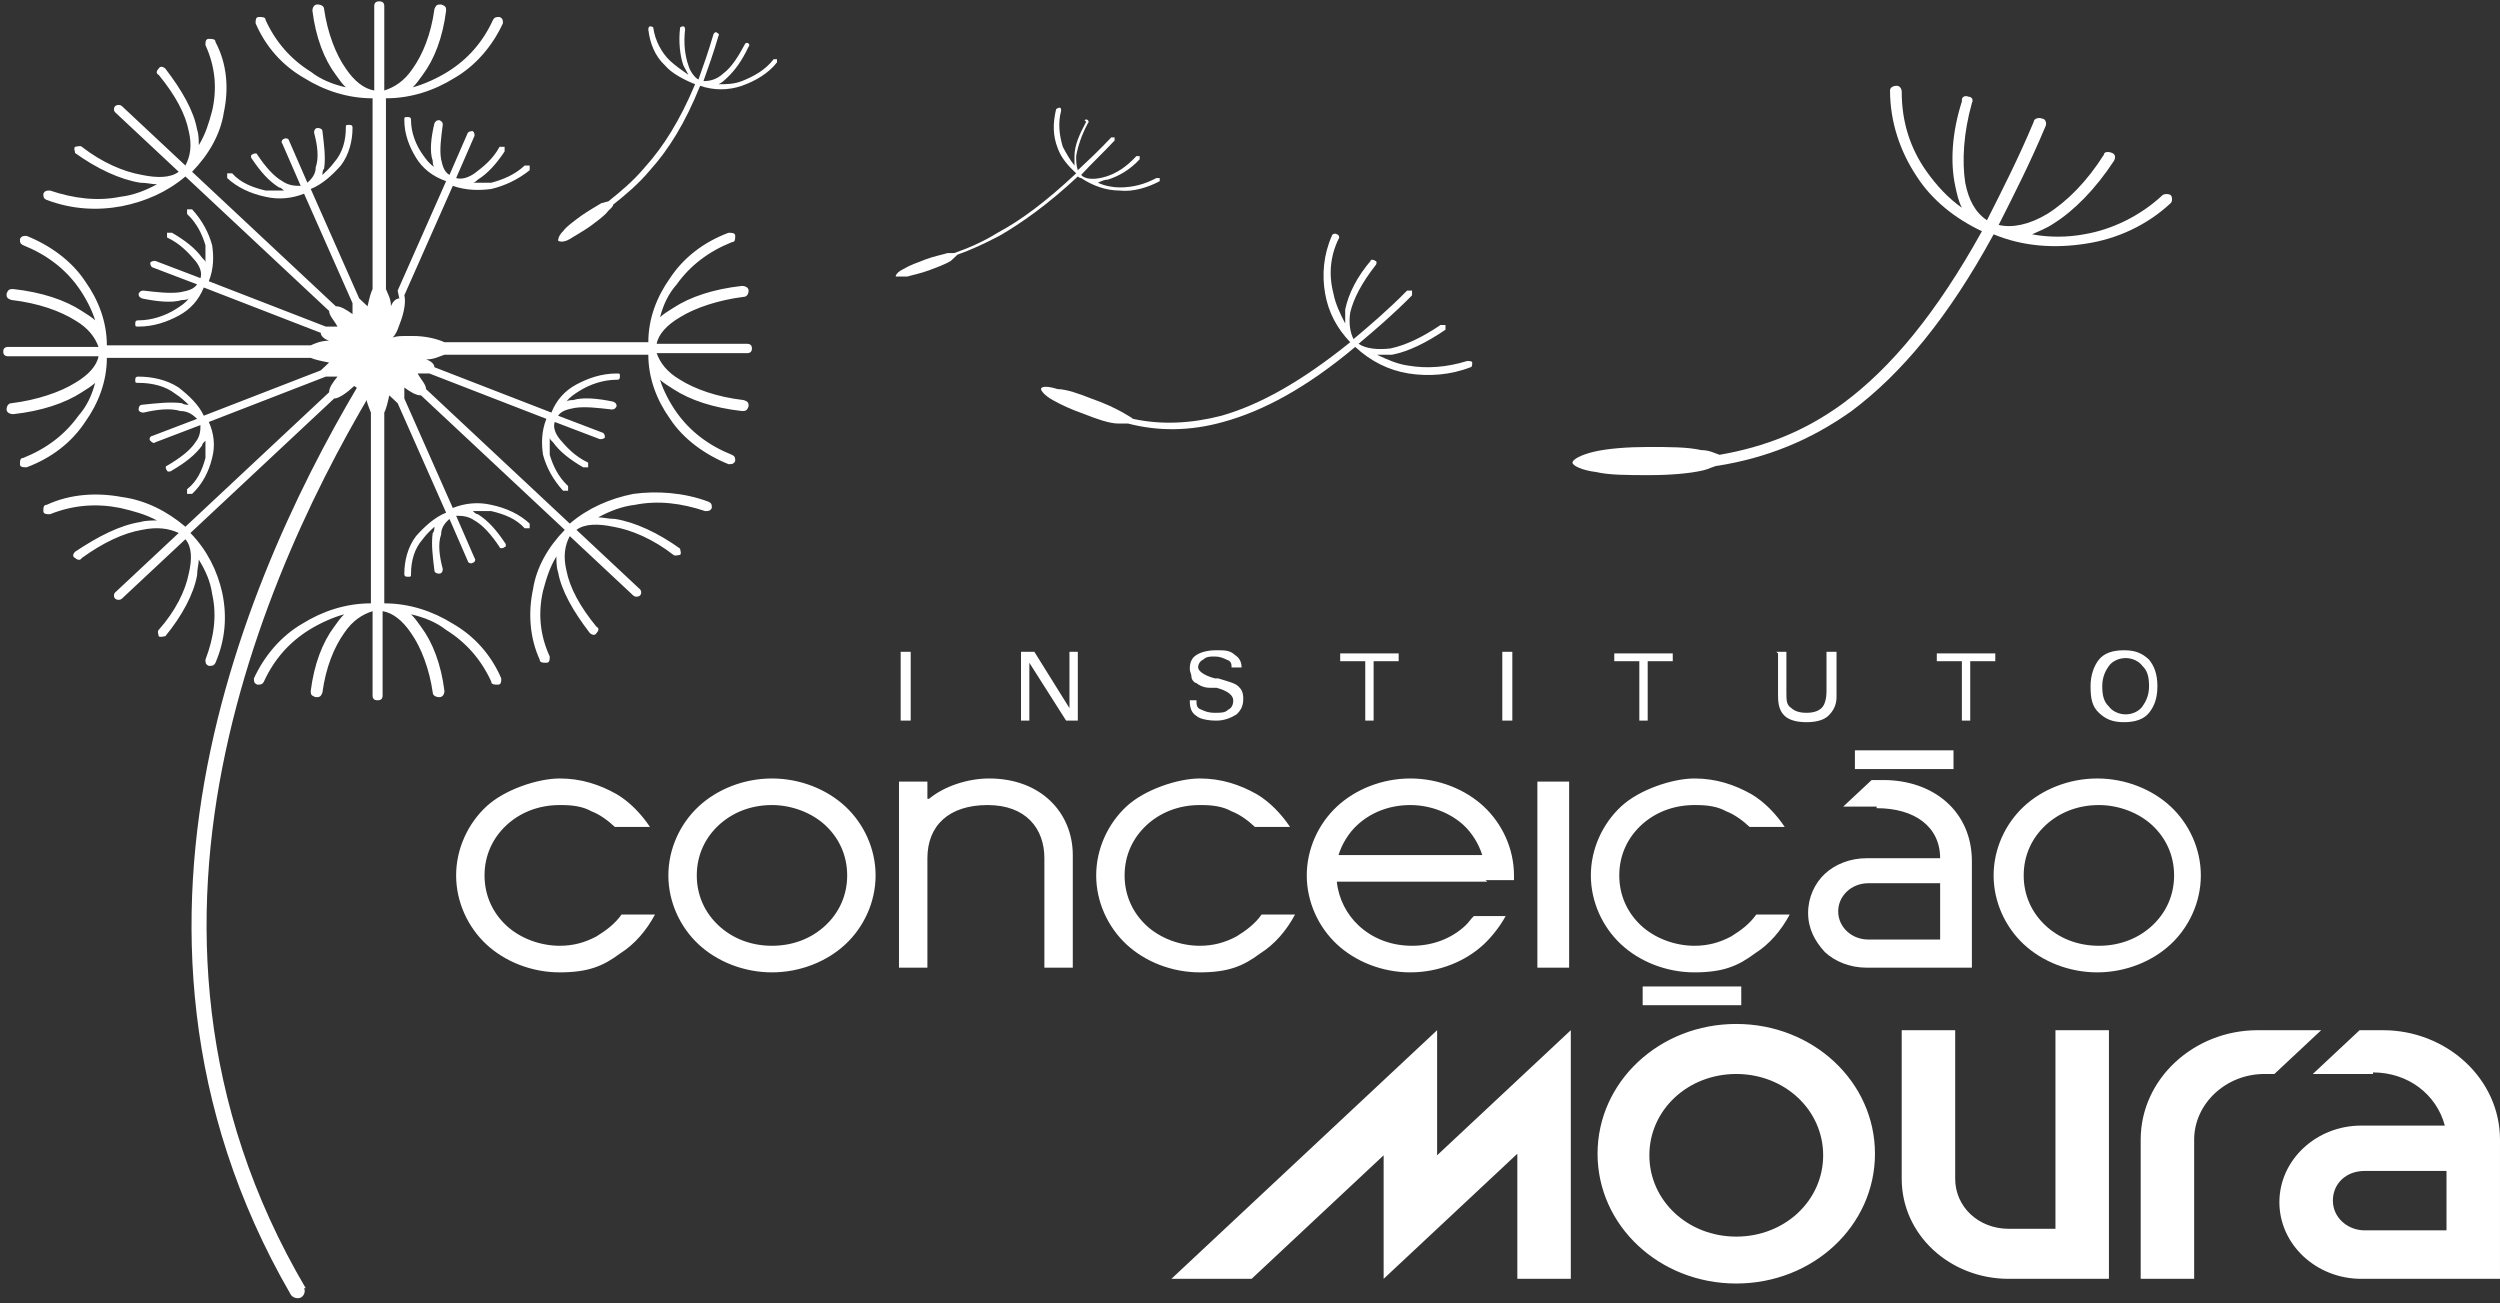 <svg width="328" height="171" viewBox="0 0 328 171" fill="none" xmlns="http://www.w3.org/2000/svg">
<rect x="0" y="0" width="328" height="171" fill="#333333" stroke="none"/>
<path fill-rule="evenodd" clip-rule="evenodd" d="M297.083 140.907H298.399L304.538 135.163H296.206C287.874 135.163 280.858 141.523 280.858 149.524V167.782H287.874V149.524C287.874 144.805 292.04 140.907 297.083 140.907ZM263.536 167.782C255.862 167.782 249.504 162.038 249.504 154.652V135.163H256.52V154.652C256.52 158.345 259.59 161.217 263.536 161.217H269.676V135.163H276.692V167.782H263.536ZM310.238 153.627H320.982V161.422H310.238C308.046 161.422 306.073 159.781 306.073 157.524C306.073 155.268 307.827 153.627 310.238 153.627ZM311.335 140.907H303.441L309.581 135.163H312.65C320.982 135.163 327.999 141.523 327.999 149.524V167.782H309.8C303.88 167.782 299.056 163.268 299.056 157.729C299.056 152.191 303.88 147.677 309.8 147.677H320.763C319.667 143.574 315.939 140.702 311.335 140.702V140.907ZM227.797 134.343C217.711 134.343 209.599 141.933 209.599 151.37C209.599 160.807 217.711 168.397 227.797 168.397C237.883 168.397 245.996 160.807 245.996 151.37C245.996 141.933 237.883 134.343 227.797 134.343ZM227.797 162.243C221.439 162.243 216.396 157.524 216.396 151.575C216.396 145.626 221.439 140.907 227.797 140.907C234.156 140.907 239.199 145.626 239.199 151.575C239.199 157.524 234.156 162.243 227.797 162.243ZM188.55 135.163L153.688 167.782H164.212L181.533 151.575V167.782L199.074 151.37V167.782H206.09V135.163L188.55 151.575V135.369V135.163Z" fill="white"/>
<path fill-rule="evenodd" clip-rule="evenodd" d="M121.894 104.802C123.867 103.161 126.937 102.136 129.787 102.136C136.584 102.136 140.75 106.649 140.75 112.188V126.958H137.023V112.598C137.023 108.7 134.611 105.623 129.568 105.623C124.525 105.623 121.675 108.29 121.675 112.598V126.958H117.947V102.546H121.675V104.802H121.894ZM284.804 105.828C282.392 103.572 278.884 102.136 275.156 102.136C271.429 102.136 267.921 103.572 265.509 105.828C263.097 108.085 261.562 111.367 261.562 114.855C261.562 118.342 263.097 121.624 265.509 123.881C267.921 126.138 271.429 127.574 275.156 127.574C278.884 127.574 282.392 126.138 284.804 123.881C287.215 121.624 288.75 118.342 288.75 114.855C288.75 111.367 287.215 108.085 284.804 105.828ZM275.375 105.623C278.007 105.623 280.638 106.649 282.392 108.29C284.146 109.931 285.242 112.188 285.242 114.855C285.242 117.521 284.146 119.778 282.392 121.419C280.638 123.06 278.226 124.086 275.375 124.086C272.525 124.086 270.113 123.06 268.359 121.419C266.605 119.778 265.509 117.521 265.509 114.855C265.509 112.188 266.605 109.931 268.359 108.29C270.113 106.649 272.525 105.623 275.375 105.623ZM73.657 105.623C75.192 105.623 76.507 105.828 77.604 106.444C78.7 106.854 79.796 107.674 80.673 108.495H85.278C84.181 106.854 82.647 105.213 80.893 104.187C78.7 102.956 76.288 102.136 73.438 102.136C70.588 102.136 66.202 103.572 63.79 105.828C61.379 108.085 59.844 111.367 59.844 114.855C59.844 118.342 61.379 121.624 63.79 123.881C66.202 126.138 69.71 127.574 73.438 127.574C77.165 127.574 79.139 126.753 81.331 125.112C83.305 123.881 84.839 122.035 85.936 119.983H81.55C80.673 121.214 79.577 122.035 78.261 122.855C76.727 123.676 75.192 124.086 73.438 124.086C70.807 124.086 68.176 123.06 66.421 121.419C64.668 119.778 63.571 117.521 63.571 114.855C63.571 112.188 64.668 109.931 66.421 108.29C68.176 106.649 70.588 105.623 73.438 105.623H73.657ZM110.931 105.828C108.519 103.572 105.011 102.136 101.284 102.136C97.556 102.136 94.048 103.572 91.636 105.828C89.225 108.085 87.69 111.367 87.69 114.855C87.69 118.342 89.225 121.624 91.636 123.881C94.048 126.138 97.556 127.574 101.284 127.574C105.011 127.574 108.519 126.138 110.931 123.881C113.343 121.624 114.878 118.342 114.878 114.855C114.878 111.367 113.343 108.085 110.931 105.828ZM101.284 105.623C103.915 105.623 106.546 106.649 108.3 108.29C110.054 109.931 111.15 112.188 111.15 114.855C111.15 117.521 110.054 119.778 108.3 121.419C106.546 123.06 104.134 124.086 101.284 124.086C98.433 124.086 96.022 123.06 94.267 121.419C92.513 119.778 91.417 117.521 91.417 114.855C91.417 112.188 92.513 109.931 94.267 108.29C96.022 106.649 98.433 105.623 101.284 105.623ZM201.704 102.546V126.958H205.87V102.546H201.704ZM228.454 129.42H215.518V131.882H228.454V129.42ZM222.534 105.623C224.069 105.623 225.384 105.828 226.481 106.444C227.577 106.854 228.673 107.674 229.55 108.495H234.155C233.058 106.854 231.524 105.213 229.77 104.187C227.577 102.956 225.165 102.136 222.315 102.136C219.464 102.136 215.079 103.572 212.667 105.828C210.256 108.085 208.721 111.367 208.721 114.855C208.721 118.342 210.256 121.624 212.667 123.881C215.079 126.138 218.587 127.574 222.315 127.574C226.042 127.574 228.016 126.753 230.208 125.112C232.181 123.881 233.716 122.035 234.813 119.983H230.427C229.55 121.214 228.454 122.035 227.138 122.855C225.604 123.676 224.069 124.086 222.315 124.086C219.684 124.086 217.053 123.06 215.298 121.419C213.544 119.778 212.448 117.521 212.448 114.855C212.448 112.188 213.544 109.931 215.298 108.29C217.053 106.649 219.464 105.623 222.315 105.623H222.534ZM256.3 98.443H243.364V100.905H256.3V98.443ZM245.118 115.88H254.546V123.266H245.118C242.925 123.266 241.171 121.624 241.171 119.573C241.171 117.521 242.925 115.88 245.118 115.88ZM246.214 106.033C251.257 106.033 254.546 108.495 254.546 112.598H244.898C242.706 112.598 240.733 113.419 239.417 114.649C238.101 115.88 237.224 117.727 237.224 119.778C237.224 121.83 238.101 123.471 239.417 124.907C240.733 126.138 242.706 126.958 244.898 126.958H258.712V113.008C258.712 106.444 253.669 102.341 247.091 102.341H245.556L241.829 105.828H246.214V106.033ZM157.633 105.623C159.168 105.623 160.484 105.828 161.58 106.444C162.676 106.854 163.773 107.674 164.65 108.495H169.254C168.158 106.854 166.623 105.213 164.869 104.187C162.676 102.956 160.264 102.136 157.414 102.136C154.564 102.136 150.179 103.572 147.767 105.828C145.355 108.085 143.82 111.367 143.82 114.855C143.82 118.342 145.355 121.624 147.767 123.881C150.179 126.138 153.687 127.574 157.414 127.574C161.141 127.574 163.115 126.753 165.307 125.112C167.281 123.881 168.816 122.035 169.912 119.983H165.527C164.65 121.214 163.553 122.035 162.238 122.855C160.703 123.676 159.168 124.086 157.414 124.086C154.783 124.086 152.152 123.06 150.398 121.419C148.644 119.778 147.547 117.521 147.547 114.855C147.547 112.188 148.644 109.931 150.398 108.29C152.152 106.649 154.564 105.623 157.414 105.623H157.633ZM185.041 105.623C187.672 105.623 190.303 106.649 192.057 108.29C193.153 109.316 194.03 110.752 194.469 112.188H175.613C176.051 110.752 176.928 109.316 178.024 108.29C179.778 106.649 182.19 105.623 185.041 105.623ZM194.907 115.47H198.635C198.635 115.265 198.635 115.06 198.635 114.855C198.635 111.367 197.1 108.085 194.688 105.828C192.276 103.572 188.768 102.136 185.041 102.136C181.313 102.136 177.805 103.572 175.393 105.828C172.981 108.085 171.447 111.367 171.447 114.855C171.447 118.342 172.981 121.624 175.393 123.881C177.805 126.138 181.313 127.574 185.041 127.574C188.768 127.574 192.276 126.138 194.688 123.881C195.784 122.855 196.881 121.419 197.538 120.188H193.373C192.934 120.599 192.715 121.009 192.276 121.419C190.522 123.06 188.11 124.086 185.26 124.086C182.41 124.086 179.998 123.06 178.244 121.419C176.709 119.983 175.613 117.932 175.393 115.675H195.127L194.907 115.47Z" fill="white"/>
<path fill-rule="evenodd" clip-rule="evenodd" d="M119.484 94.545H118.168V85.519H119.484V94.545ZM133.955 94.545V85.519H135.709L140.313 92.904V85.519H141.409V94.545H139.875L135.051 86.955V94.545H133.955ZM156.977 91.878C156.977 92.494 156.977 92.904 157.635 93.109C158.073 93.314 158.512 93.519 159.389 93.519C160.266 93.519 160.704 93.519 161.143 93.109C161.581 92.904 161.801 92.494 161.801 91.878C161.801 91.263 161.143 90.647 159.608 90.237C159.608 90.237 159.389 90.237 159.169 90.237C159.169 90.237 159.169 90.237 158.731 90.237C157.854 90.237 157.196 89.827 156.977 89.621C156.758 89.621 156.319 89.211 156.319 88.801C156.319 88.391 156.1 88.186 156.1 87.775C156.1 86.955 156.319 86.339 156.977 85.929C157.635 85.519 158.512 85.314 159.608 85.314C160.704 85.314 161.362 85.314 162.02 85.929C162.678 86.339 162.897 86.955 162.897 87.57H161.581C161.581 87.16 161.581 86.749 160.924 86.544C160.485 86.339 160.046 86.134 159.389 86.134C158.731 86.134 158.292 86.134 157.854 86.544C157.415 86.749 157.196 87.16 157.196 87.57C157.196 87.98 157.854 88.596 159.389 89.006H159.827C161.143 89.416 162.02 89.621 162.458 90.032C162.897 90.442 163.116 90.852 163.116 91.673C163.116 92.494 162.897 93.109 162.239 93.725C161.581 94.135 160.704 94.545 159.608 94.545C158.512 94.545 157.415 94.34 156.977 93.93C156.319 93.519 156.1 92.904 156.1 91.878H157.415H156.977ZM180.438 94.545H179.122V86.749H175.833V85.724H183.507V86.749H180.218V94.545H180.438ZM198.417 94.545H197.101V85.519H198.417V94.545ZM216.396 94.545H215.08V86.749H211.792V85.724H219.466V86.749H216.177V94.545H216.396ZM233.06 85.519H234.375V90.852C234.375 91.878 234.375 92.494 235.033 92.904C235.472 93.314 236.129 93.519 237.006 93.519C237.883 93.519 238.541 93.314 238.98 92.904C239.418 92.494 239.638 91.673 239.638 90.647V85.519H240.953V91.468C240.953 92.494 240.515 93.314 239.857 93.93C239.199 94.545 238.103 94.75 237.006 94.75C235.91 94.75 234.814 94.545 234.156 93.93C233.498 93.314 233.279 92.494 233.279 91.263V85.724L233.06 85.519ZM258.713 94.545H257.398V86.749H254.109V85.724H261.783V86.749H258.494V94.545H258.713ZM275.815 90.032C275.815 91.263 276.035 92.083 276.692 92.699C277.131 93.314 278.008 93.725 278.885 93.725C279.762 93.725 280.639 93.314 281.077 92.699C281.516 92.083 281.955 91.263 281.955 90.032C281.955 88.801 281.735 87.98 281.077 87.365C280.639 86.749 279.762 86.339 278.885 86.339C278.008 86.339 277.131 86.749 276.692 87.365C276.254 87.98 275.815 88.801 275.815 90.032ZM274.28 90.032C274.28 88.596 274.719 87.365 275.377 86.544C276.035 85.724 277.131 85.314 278.666 85.314C280.2 85.314 281.077 85.724 281.955 86.544C282.612 87.365 283.051 88.391 283.051 90.032C283.051 91.673 282.612 92.699 281.955 93.519C281.297 94.34 280.2 94.75 278.666 94.75C277.131 94.75 276.254 94.34 275.377 93.519C274.5 92.699 274.28 91.673 274.28 90.032Z" fill="white"/>
<path fill-rule="evenodd" clip-rule="evenodd" d="M93.61 4.486C93.61 4.486 93.829 4.075 94.048 4.281C94.048 4.281 94.487 4.486 94.268 4.691C93.61 6.947 92.952 8.794 92.294 10.64C93.171 10.64 94.048 10.435 94.925 9.614C96.022 8.794 96.899 7.358 97.776 5.717C97.776 5.717 97.995 5.511 98.214 5.717C98.214 5.717 98.434 5.922 98.214 6.127C97.337 7.973 96.46 9.204 95.364 10.23C94.925 10.64 94.706 10.845 94.268 11.05C95.364 11.05 96.241 11.05 97.337 10.64C98.872 10.025 100.407 9.204 101.503 7.768C101.503 7.768 101.722 7.768 101.942 7.768C101.942 7.768 101.942 7.973 101.942 8.178C100.845 9.614 99.091 10.64 97.337 11.255C95.583 11.871 93.61 11.871 91.856 11.255C89.882 16.179 87.69 19.666 85.278 22.333C83.743 24.18 81.989 25.616 80.454 26.847C80.454 27.052 80.235 27.257 79.796 27.667C79.358 28.283 78.481 28.898 77.385 29.719C76.508 30.334 75.411 30.95 74.754 31.36C74.096 31.77 73.438 31.77 73.219 31.565C73.219 31.565 73.219 30.95 73.876 30.334C74.315 29.719 75.192 29.103 76.288 28.283C77.165 27.667 78.262 27.052 78.919 26.642C79.139 26.642 79.577 26.436 79.796 26.436C81.331 25.206 83.085 23.769 84.62 21.923C87.032 19.256 89.225 15.769 91.198 11.05C89.663 10.435 88.128 9.614 87.251 8.589C85.936 7.358 85.278 5.717 85.059 3.87C85.059 3.87 85.059 3.46 85.278 3.46C85.278 3.46 85.716 3.46 85.716 3.665C85.936 5.306 86.813 6.947 87.909 7.973C88.567 8.589 89.444 9.204 90.321 9.819C90.102 9.409 89.882 8.999 89.663 8.589C89.225 7.358 89.005 5.511 89.225 3.665C89.225 3.665 89.225 3.46 89.663 3.46C89.663 3.46 89.882 3.46 89.882 3.87C89.663 5.717 89.882 7.358 90.321 8.589C90.54 9.409 91.198 10.23 91.636 10.435C92.294 8.589 92.952 6.742 93.61 4.486Z" fill="white"/>
<path fill-rule="evenodd" clip-rule="evenodd" d="M142.288 15.768C142.288 15.768 142.507 15.563 142.727 15.768C142.727 15.768 142.946 15.973 142.727 16.179C141.849 17.82 141.411 19.256 141.192 20.487C141.192 21.102 141.192 21.718 141.411 22.333C142.727 21.102 144.261 19.666 145.796 18.025C145.796 18.025 146.015 18.025 146.235 18.025C146.235 18.025 146.235 18.23 146.235 18.435C144.7 20.076 143.165 21.512 141.849 22.948C141.849 22.948 141.849 22.948 142.069 23.154C142.727 23.564 143.823 23.564 145.138 23.154C146.454 22.743 147.769 21.923 149.085 20.487H149.524V20.897C148.208 22.333 146.673 23.154 145.358 23.564C144.919 23.564 144.481 23.769 144.042 23.974C144.919 24.384 146.015 24.59 146.892 24.59C148.647 24.59 150.181 24.179 151.716 23.359H152.155V23.769C150.62 24.59 148.647 25.205 146.892 25C145.138 25 143.384 24.384 141.849 23.359C141.849 23.359 141.63 23.359 141.411 23.154C137.464 26.846 133.956 29.308 131.106 30.949C129.132 31.975 127.378 32.795 125.624 33.411C125.624 33.411 125.186 33.821 124.747 34.231C124.089 34.642 122.993 35.052 121.897 35.462C120.801 35.873 119.704 36.078 119.047 36.283C118.169 36.283 117.731 36.283 117.512 36.283C117.512 36.078 117.731 35.668 118.608 35.257C119.266 34.847 120.362 34.437 121.458 34.026C122.555 33.616 123.651 33.411 124.309 33.206C124.747 33.206 124.967 33.206 125.186 33.206C126.94 32.59 128.913 31.77 130.887 30.539C133.956 28.898 137.245 26.436 141.192 22.743C140.095 21.718 139.218 20.692 138.78 19.461C138.122 17.82 138.122 16.179 138.561 14.332C138.561 14.332 138.78 14.127 138.999 14.127C139.218 14.127 139.218 14.332 139.218 14.537C138.78 16.179 138.999 17.82 139.438 19.256C139.876 20.076 140.315 20.897 140.972 21.718C140.972 21.307 140.972 20.897 140.972 20.487C140.972 19.051 141.63 17.615 142.507 15.973L142.288 15.768Z" fill="white"/>
<path fill-rule="evenodd" clip-rule="evenodd" d="M179.78 34.231C179.78 34.026 180.219 34.026 180.438 34.231C180.657 34.231 180.657 34.641 180.438 34.847C178.684 37.103 177.587 39.155 177.149 41.001C176.93 42.437 177.149 43.668 177.587 44.489C179.78 42.642 182.192 40.591 184.604 38.129C184.604 38.129 185.042 38.129 185.261 38.129C185.261 38.129 185.261 38.539 185.261 38.744C182.85 41.206 180.438 43.258 178.245 45.104C179.122 45.719 180.657 45.925 182.411 45.719C184.384 45.309 186.577 44.283 188.989 42.642C189.208 42.642 189.647 42.642 189.647 42.642C189.647 42.847 189.647 43.258 189.647 43.258C187.235 44.899 184.823 46.13 182.63 46.54C181.973 46.54 181.315 46.54 180.657 46.54C181.973 47.155 183.288 47.771 184.823 47.976C187.235 48.386 189.866 48.181 192.497 47.361C192.716 47.361 193.155 47.361 193.155 47.566C193.155 47.771 193.155 48.181 192.936 48.181C190.304 49.207 187.454 49.412 184.823 49.002C182.192 48.591 179.78 47.361 177.807 45.514C171.448 50.848 165.747 53.925 160.485 55.361C156.1 56.592 151.934 56.592 147.987 55.566C147.549 55.566 147.33 55.566 146.672 55.566C145.576 55.566 143.822 54.951 142.287 54.336C140.533 53.72 139.217 53.105 138.121 52.489C137.024 51.874 136.586 51.258 136.586 51.053C136.586 50.643 137.463 50.643 138.779 51.053C139.875 51.053 141.629 51.669 143.164 52.284C144.918 52.9 146.233 53.515 147.33 54.13C147.987 54.541 148.426 54.746 148.645 54.951C152.373 55.772 156.319 55.566 160.266 54.541C165.309 53.105 170.79 50.027 177.149 44.899C175.395 43.052 174.299 41.001 173.86 38.539C173.421 36.078 173.641 33.411 174.737 30.949C174.737 30.744 175.176 30.538 175.395 30.744C175.614 30.744 175.833 31.154 175.614 31.359C174.518 33.616 174.299 36.078 174.956 38.539C175.176 39.77 175.833 41.206 176.491 42.437C176.491 41.822 176.491 41.206 176.491 40.591C176.93 38.539 178.026 36.283 179.999 34.026L179.78 34.231Z" fill="white"/>
<path fill-rule="evenodd" clip-rule="evenodd" d="M257.4 13.102C257.4 12.691 257.838 12.486 258.277 12.691C258.715 12.691 258.935 13.102 258.715 13.512C257.619 17.41 257.4 21.102 257.838 23.974C258.277 26.231 259.154 27.872 260.689 28.898C262.662 25 264.855 20.692 266.828 15.974C266.828 15.563 267.486 15.358 267.924 15.563C268.363 15.563 268.582 16.179 268.363 16.589C266.39 21.308 264.197 25.616 262.224 29.513C263.978 29.924 266.17 29.513 268.582 28.077C271.213 26.436 273.844 23.769 276.037 20.282C276.037 19.872 276.695 19.872 277.133 20.077C277.572 20.282 277.572 20.692 277.352 21.102C274.941 24.795 272.09 27.667 269.459 29.308C268.582 29.924 267.486 30.334 266.609 30.744C268.801 31.155 271.213 31.155 273.406 30.744C277.133 30.129 280.861 28.282 283.711 25.616C283.93 25.41 284.588 25.41 284.807 25.616C285.027 25.821 285.027 26.436 284.807 26.641C281.738 29.513 277.791 31.36 273.625 31.975C269.678 32.591 265.512 32.385 261.566 30.744C255.646 41.617 249.507 49.002 242.929 53.926C237.447 57.824 231.747 60.08 225.388 61.106C224.95 61.106 224.292 61.516 223.415 61.721C221.661 62.132 219.03 62.337 216.398 62.337C213.548 62.337 211.136 62.337 209.382 61.926C207.628 61.721 206.312 61.106 206.312 60.696C206.312 60.285 207.409 59.67 209.163 59.26C210.917 58.849 213.548 58.644 216.179 58.644C219.03 58.644 221.441 58.644 223.195 59.054C224.292 59.054 224.95 59.465 225.607 59.67C231.527 58.644 236.79 56.593 241.832 52.9C248.191 48.182 254.111 41.002 260.031 30.334C256.523 28.693 253.453 26.231 251.48 23.154C249.287 19.872 247.972 15.974 247.972 11.871C247.972 11.46 248.41 11.255 248.849 11.255C249.287 11.255 249.507 11.666 249.507 12.076C249.507 15.974 250.603 19.461 252.795 22.538C254.111 24.385 255.646 26.026 257.4 27.257C256.961 26.436 256.742 25.41 256.523 24.385C255.865 21.308 256.084 17.41 257.4 13.307V13.102Z" fill="white"/>
<path fill-rule="evenodd" clip-rule="evenodd" d="M52.39 39.155C51.952 39.155 51.513 39.566 51.294 40.181C51.294 39.155 50.855 38.54 50.636 37.924V12.897C53.925 12.897 56.995 11.871 59.626 10.23C62.476 8.588 64.669 5.922 65.984 3.05C65.984 2.639 65.984 2.434 65.546 2.229C65.107 2.229 64.888 2.229 64.669 2.639C63.353 5.511 61.38 7.768 58.749 9.409C57.433 10.23 55.679 11.05 54.144 11.46C54.583 11.05 55.021 10.435 55.46 9.819C56.995 7.768 58.091 4.896 58.529 1.408C58.529 0.998 58.529 0.793 57.872 0.588C57.433 0.588 57.214 0.588 56.995 1.203C56.556 4.486 55.46 7.152 54.144 8.999C53.048 10.64 51.732 11.46 50.417 11.871V0.793C50.417 0.383 50.198 0.177 49.759 0.177C49.321 0.177 49.101 0.383 49.101 0.793V11.871C47.786 11.666 46.47 10.64 45.374 8.999C44.058 7.152 42.962 4.28 42.523 1.203C42.523 0.793 42.085 0.588 41.647 0.588C41.208 0.588 40.989 0.998 40.989 1.408C41.427 4.896 42.523 7.768 44.058 9.819C44.497 10.435 44.935 11.05 45.374 11.46C43.62 11.05 42.085 10.435 40.77 9.409C38.138 7.768 36.165 5.511 34.849 2.639C34.849 2.229 34.411 2.229 33.972 2.229C33.534 2.229 33.534 2.639 33.534 3.05C34.849 6.127 37.042 8.588 39.892 10.23C42.523 11.871 45.593 12.897 48.882 12.897V37.924C48.663 38.335 48.444 39.155 48.224 40.181C47.786 39.771 47.347 39.361 47.128 39.155L40.77 24.795C42.304 24.18 43.62 22.949 44.716 21.718C45.812 20.282 46.251 18.436 46.251 16.794C46.251 16.589 46.251 16.384 45.812 16.384C45.374 16.384 45.374 16.384 45.374 16.794C45.374 18.436 44.935 20.077 43.839 21.308C43.401 21.923 42.743 22.538 42.304 22.949C42.304 22.744 42.304 22.333 42.523 22.128C42.743 20.692 42.523 19.051 42.304 17.205C42.304 17 42.085 16.794 41.647 16.794C41.427 16.794 41.208 17 41.208 17.41C41.647 19.051 41.866 20.692 41.427 21.923C41.427 22.949 40.77 23.564 40.331 23.974L37.919 18.436C37.919 18.23 37.481 18.025 37.261 18.23C37.042 18.23 36.823 18.641 37.042 18.846L39.454 24.385C38.796 24.385 37.919 24.385 37.042 23.769C35.946 23.154 34.849 21.923 33.753 20.282C33.753 20.077 33.315 20.077 33.095 20.282C32.876 20.282 32.876 20.692 33.095 20.897C34.192 22.538 35.288 23.769 36.603 24.59C36.823 24.59 37.042 24.795 37.261 25C36.384 25 35.727 25 34.849 25C33.095 24.59 31.561 23.974 30.464 22.744C30.464 22.744 30.026 22.744 29.806 22.744C29.806 22.744 29.806 23.154 29.806 23.359C31.122 24.59 32.876 25.41 34.849 25.821C36.603 26.231 38.358 26.026 39.892 25.41L46.251 39.771C46.251 40.181 46.251 40.591 46.251 41.207C45.374 40.591 44.716 40.181 44.058 40.181L25.202 22.538C27.395 20.282 28.93 17.615 29.368 14.743C30.026 11.666 29.806 8.383 28.272 5.511C28.272 5.101 27.833 5.101 27.395 5.101C26.956 5.101 26.956 5.511 26.956 5.922C28.272 8.794 28.491 11.666 27.833 14.538C27.395 16.179 26.956 17.615 26.079 19.051C26.079 18.436 26.079 17.615 25.86 17C25.421 14.538 23.887 11.871 21.694 8.999C21.475 8.794 21.036 8.588 20.817 8.999C20.598 9.204 20.378 9.614 20.817 9.819C23.009 12.486 24.325 14.948 24.764 17.205C25.202 19.051 24.983 20.487 24.325 21.718L15.993 13.922C15.774 13.717 15.335 13.717 15.116 13.922C14.897 14.127 14.897 14.538 15.116 14.743L23.448 22.538C22.352 23.359 20.598 23.359 18.624 22.949C16.212 22.538 13.362 21.308 10.731 19.256C10.512 19.051 10.073 19.256 9.854 19.256C9.635 19.461 9.854 19.872 9.854 20.077C12.704 22.128 15.774 23.564 18.405 23.974C19.282 23.974 19.94 24.18 20.598 24.18C19.063 25 17.528 25.616 15.774 25.821C12.704 26.436 9.635 26.026 6.565 25C6.127 25 5.907 25 5.688 25.41C5.688 25.821 5.688 26.026 6.127 26.231C9.415 27.462 12.704 27.667 15.993 27.052C19.063 26.436 21.913 25.205 24.325 23.154L43.181 40.797C43.181 41.412 43.839 42.027 44.278 42.848C43.62 42.848 42.962 42.848 42.743 42.848L27.395 36.899C28.052 35.258 28.052 33.616 27.833 32.18C27.395 30.539 26.518 28.898 25.202 27.462C25.202 27.462 24.764 27.462 24.544 27.462C24.544 27.462 24.544 27.872 24.544 28.077C25.86 29.308 26.518 30.744 26.956 32.18C26.956 33.001 26.956 33.616 26.956 34.437C26.956 34.232 26.737 34.027 26.518 33.822C25.641 32.591 24.325 31.565 22.571 30.539C22.352 30.539 22.132 30.539 21.913 30.539C21.913 30.744 21.913 30.949 21.913 31.155C23.667 31.975 24.764 33.206 25.641 34.232C26.298 35.052 26.518 35.873 26.298 36.488L20.378 34.232C20.159 34.232 19.94 34.232 19.721 34.437C19.721 34.642 19.721 34.847 19.94 35.052L25.86 37.309C25.421 37.924 24.764 38.13 23.667 38.335C22.352 38.54 20.598 38.335 18.843 38.13C18.624 38.13 18.405 38.13 18.186 38.54C18.186 38.745 18.186 38.95 18.624 39.155C20.598 39.566 22.571 39.771 23.887 39.36C24.106 39.36 24.544 39.361 24.764 39.155C24.325 39.771 23.667 40.181 23.009 40.591C21.694 41.412 19.94 42.027 18.186 42.027C17.966 42.027 17.747 42.027 17.747 42.438C17.747 42.848 17.747 42.848 18.186 42.848C20.159 42.848 21.913 42.233 23.448 41.412C24.983 40.591 26.079 39.36 26.737 37.719L42.085 43.669C42.085 44.079 42.523 44.489 43.181 44.694C42.085 44.694 41.208 45.105 40.77 45.31H14.02C14.02 42.233 12.924 39.361 11.169 36.899C9.415 34.232 6.565 32.18 3.495 30.949C3.057 30.949 2.838 30.949 2.618 31.36C2.618 31.77 2.618 31.975 3.057 32.18C6.127 33.411 8.538 35.258 10.292 37.719C11.169 38.95 12.046 40.591 12.485 42.027C12.046 41.617 11.389 41.207 10.731 40.797C8.538 39.36 5.469 38.335 1.741 37.924C1.303 37.924 1.084 37.924 0.864 38.54C0.864 38.95 0.864 39.155 1.522 39.36C5.03 39.771 7.881 40.797 9.854 42.027C11.608 43.053 12.485 44.284 12.924 45.515H1.084C0.645 45.515 0.426 45.72 0.426 46.13C0.426 46.541 0.645 46.746 1.084 46.746H12.924C12.704 47.977 11.608 49.208 9.854 50.233C7.881 51.464 4.811 52.49 1.522 52.9C1.084 52.9 0.864 53.31 0.864 53.721C0.864 54.131 1.303 54.336 1.741 54.336C5.469 53.926 8.538 52.9 10.731 51.464C11.389 51.054 12.046 50.644 12.485 50.233C12.046 51.874 11.389 53.31 10.292 54.541C8.538 57.003 6.127 58.849 3.057 60.08C2.618 60.08 2.618 60.49 2.618 60.901C2.618 61.311 3.057 61.311 3.495 61.311C6.784 60.08 9.415 58.029 11.169 55.362C12.924 52.9 14.02 50.028 14.02 46.951H40.77C41.208 47.156 42.085 47.361 43.181 47.566C42.743 47.977 42.304 48.387 42.085 48.592L26.737 54.541C26.079 53.105 24.764 51.874 23.448 50.849C21.913 49.823 19.94 49.413 18.186 49.413C17.966 49.413 17.747 49.413 17.747 49.823C17.747 50.233 17.747 50.233 18.186 50.233C19.94 50.233 21.694 50.644 23.009 51.669C23.667 52.08 24.325 52.695 24.764 53.105C24.544 53.105 24.106 53.105 23.887 52.9C22.352 52.695 20.598 52.9 18.624 53.105C18.405 53.105 18.186 53.31 18.186 53.721C18.186 53.926 18.405 54.131 18.843 54.131C20.598 53.721 22.352 53.516 23.667 53.926C24.764 53.926 25.421 54.541 25.86 54.952L19.94 57.208C19.721 57.208 19.501 57.618 19.721 57.824C19.94 58.029 20.159 58.234 20.378 58.029L26.298 55.772C26.298 56.388 26.298 57.208 25.641 58.029C24.983 59.054 23.667 60.08 21.913 61.106C21.694 61.106 21.694 61.516 21.913 61.721C21.913 61.927 22.352 61.927 22.571 61.721C24.325 60.696 25.641 59.67 26.518 58.439C26.518 58.234 26.737 58.029 26.956 57.824C26.956 58.644 26.956 59.26 26.956 60.08C26.518 61.721 25.86 63.157 24.544 64.183C24.544 64.183 24.544 64.594 24.544 64.799C24.544 64.799 24.983 64.799 25.202 64.799C26.518 63.568 27.395 61.927 27.833 60.08C28.272 58.439 28.052 56.798 27.395 55.362L42.743 49.413C43.181 49.413 43.62 49.413 44.278 49.413C43.62 50.233 43.181 50.849 43.181 51.464L24.325 69.107C21.913 67.055 19.063 65.619 15.993 65.209C12.704 64.594 9.196 64.799 6.127 66.235C5.688 66.235 5.688 66.645 5.688 67.055C5.688 67.466 6.127 67.466 6.565 67.466C9.635 66.235 12.704 66.029 15.774 66.645C17.528 67.055 19.063 67.466 20.598 68.286C19.94 68.286 19.063 68.286 18.405 68.491C15.774 68.901 12.924 70.338 9.854 72.389C9.635 72.594 9.415 73.004 9.854 73.21C10.073 73.415 10.512 73.62 10.731 73.21C13.581 71.158 16.212 69.927 18.624 69.517C20.598 69.107 22.132 69.312 23.448 69.927L15.116 77.723C14.897 77.928 14.897 78.338 15.116 78.543C15.335 78.749 15.774 78.749 15.993 78.543L24.325 70.748C25.202 71.774 25.202 73.415 24.764 75.261C24.325 77.518 23.009 80.185 20.817 82.646C20.598 82.852 20.817 83.262 20.817 83.467C21.036 83.672 21.475 83.467 21.694 83.467C23.887 80.8 25.421 77.928 25.86 75.466C25.86 74.646 26.079 74.03 26.079 73.415C26.956 74.851 27.614 76.287 27.833 77.928C28.491 80.8 28.052 83.672 26.956 86.544C26.956 86.954 26.956 87.16 27.395 87.365C27.833 87.365 28.052 87.365 28.272 86.954C29.587 83.877 29.806 80.8 29.149 77.723C28.491 74.851 27.175 72.184 24.983 69.927L43.839 52.285C44.497 52.285 45.593 51.464 46.47 50.644L48.005 51.669C48.005 52.695 48.444 53.516 48.663 54.131V79.159C45.374 79.159 42.304 80.185 39.673 81.826C36.823 83.467 34.63 86.134 33.315 89.006C33.315 89.416 33.315 89.621 33.753 89.826C34.192 89.826 34.411 89.826 34.63 89.416C35.946 86.544 37.919 84.287 40.55 82.646C41.866 81.826 43.62 81.005 45.155 80.595C44.716 81.005 44.278 81.621 43.839 82.236C42.304 84.287 41.208 87.16 40.77 90.647C40.77 91.057 40.77 91.263 41.427 91.468C41.866 91.468 42.085 91.468 42.304 90.852C42.743 87.57 43.839 84.903 45.155 83.057C46.251 81.415 47.566 80.595 48.882 80.185V91.263C48.882 91.673 49.101 91.878 49.54 91.878C49.978 91.878 50.198 91.673 50.198 91.263V80.185C51.513 80.39 52.829 81.415 53.925 83.057C55.241 84.903 56.337 87.775 56.775 90.852C56.775 91.263 57.214 91.468 57.652 91.468C58.091 91.468 58.31 91.057 58.31 90.647C57.872 87.16 56.775 84.287 55.241 82.236C54.802 81.621 54.364 81.005 53.925 80.595C55.679 81.005 57.214 81.621 58.529 82.646C61.161 84.287 63.134 86.544 64.449 89.416C64.449 89.826 64.888 89.826 65.326 89.826C65.765 89.826 65.765 89.416 65.765 89.006C64.449 85.929 62.257 83.467 59.407 81.826C56.775 80.185 53.706 79.159 50.417 79.159V54.131C50.636 53.721 50.855 52.9 51.075 51.874C51.513 52.285 51.952 52.695 52.171 52.9L58.529 67.26C56.995 67.876 55.679 69.107 54.583 70.338C53.486 71.774 53.048 73.62 53.048 75.261C53.048 75.466 53.048 75.671 53.486 75.671C53.925 75.671 53.925 75.671 53.925 75.261C53.925 73.62 54.364 71.979 55.46 70.748C55.898 70.132 56.556 69.517 56.995 69.107C56.995 69.312 56.995 69.722 56.775 69.927C56.556 71.363 56.775 73.004 56.995 74.851C56.995 75.056 57.214 75.261 57.652 75.261C57.872 75.261 58.091 75.056 58.091 74.646C57.652 73.004 57.433 71.363 57.872 70.132C57.872 69.107 58.529 68.491 58.968 68.081L61.38 73.62C61.38 73.825 61.818 74.03 62.038 73.825C62.257 73.825 62.476 73.415 62.257 73.21L59.845 67.671C60.503 67.671 61.38 67.671 62.257 68.286C63.353 68.901 64.449 70.132 65.546 71.774C65.546 71.979 65.984 71.979 66.204 71.774C66.423 71.774 66.423 71.363 66.204 71.158C65.107 69.517 64.011 68.286 62.695 67.466C62.476 67.466 62.257 67.26 62.038 67.055C62.915 67.055 63.572 67.055 64.449 67.055C66.204 67.466 67.738 68.081 68.835 69.312C68.835 69.312 69.273 69.312 69.492 69.312C69.492 69.312 69.492 68.901 69.492 68.696C68.177 67.466 66.423 66.645 64.449 66.235C62.695 65.824 60.941 66.029 59.407 66.645L53.048 52.285C53.048 51.874 53.048 51.464 53.048 50.849C53.925 51.464 54.583 51.874 55.241 51.874L74.097 69.517C71.904 71.774 70.369 74.441 69.931 77.312C69.273 80.39 69.492 83.672 70.808 86.544C70.808 86.954 71.246 86.954 71.685 86.954C72.124 86.954 72.124 86.544 72.124 86.134C70.808 83.262 70.589 80.39 71.246 77.518C71.685 75.876 72.124 74.441 73.001 73.004C73.001 73.62 73.001 74.441 73.22 75.056C73.658 77.518 75.193 80.185 77.386 83.057C77.605 83.262 78.043 83.467 78.263 83.057C78.482 82.852 78.701 82.441 78.263 82.236C76.07 79.569 74.755 77.107 74.316 74.851C73.878 73.004 74.097 71.568 74.755 70.338L83.087 78.133C83.306 78.338 83.744 78.338 83.963 78.133C84.183 77.928 84.183 77.518 83.963 77.312L75.632 69.517C76.728 68.696 78.482 68.696 80.455 69.107C82.867 69.517 85.718 70.748 88.349 72.799C88.568 73.004 89.007 72.799 89.226 72.799C89.445 72.594 89.226 72.184 89.226 71.979C86.375 69.927 83.306 68.491 80.675 68.081C79.798 68.081 79.14 67.876 78.482 67.876C80.017 67.055 81.552 66.44 83.306 66.235C86.375 65.619 89.445 66.029 92.515 67.055C92.953 67.055 93.172 67.055 93.392 66.645C93.392 66.235 93.392 66.029 92.953 65.824C89.664 64.594 86.156 64.388 83.087 64.799C80.017 65.414 77.166 66.645 74.755 68.696L55.898 51.054C55.898 50.438 55.241 49.823 54.802 49.002C55.46 49.002 56.118 49.002 56.337 49.002L71.685 54.952C71.027 56.593 71.027 58.234 71.246 59.67C71.685 61.311 72.562 62.952 73.878 64.388C73.878 64.388 74.316 64.388 74.535 64.388C74.535 64.388 74.535 63.978 74.535 63.773C73.22 62.542 72.562 61.106 72.124 59.67C72.124 58.849 72.124 58.234 72.124 57.413C72.124 57.618 72.343 57.824 72.562 58.029C73.439 59.26 74.755 60.285 76.509 61.311C76.728 61.311 76.947 61.311 77.166 61.311C77.166 61.106 77.166 60.901 77.166 60.696C75.412 59.875 74.316 58.644 73.439 57.618C72.781 56.798 72.562 55.977 72.781 55.362L78.701 57.618C78.921 57.618 79.14 57.618 79.359 57.413C79.359 57.208 79.359 57.003 79.14 56.798L73.22 54.541C73.658 53.926 74.316 53.721 75.412 53.516C76.728 53.31 78.482 53.516 80.236 53.721C80.455 53.721 80.675 53.721 80.894 53.31C80.894 53.105 80.894 52.9 80.455 52.695C78.482 52.285 76.509 52.08 75.193 52.49C74.974 52.49 74.535 52.49 74.316 52.695C74.755 52.08 75.412 51.669 76.07 51.259C77.386 50.438 79.14 49.823 80.894 49.823C81.113 49.823 81.332 49.823 81.332 49.413C81.332 49.002 81.332 49.002 80.894 49.002C78.921 49.002 77.166 49.618 75.632 50.438C74.097 51.259 73.001 52.49 72.343 54.131L56.995 48.182C56.995 47.772 56.556 47.361 55.898 47.156C56.995 47.156 57.652 46.746 58.31 46.541H85.06C85.06 49.618 86.156 52.49 87.91 54.952C89.664 57.618 92.515 59.67 95.584 60.901C96.023 60.901 96.242 60.901 96.461 60.49C96.461 60.08 96.461 59.875 96.023 59.67C92.953 58.439 90.541 56.593 88.787 54.131C87.91 52.9 87.033 51.259 86.595 49.823C87.033 50.233 87.691 50.644 88.349 51.054C90.541 52.49 93.611 53.516 97.338 53.926C97.777 53.926 97.996 53.926 98.215 53.31C98.215 52.9 98.215 52.695 97.558 52.49C94.049 52.08 91.199 51.054 89.226 49.823C87.472 48.797 86.595 47.566 86.156 46.335H97.996C98.435 46.335 98.654 46.13 98.654 45.72C98.654 45.31 98.435 45.105 97.996 45.105H86.156C86.375 43.874 87.472 42.643 89.226 41.617C91.199 40.386 94.269 39.361 97.558 38.95C97.996 38.95 98.215 38.54 98.215 38.13C98.215 37.719 97.777 37.514 97.338 37.514C93.611 37.924 90.541 38.95 88.349 40.386C87.691 40.797 87.033 41.207 86.595 41.617C87.033 39.976 87.691 38.54 88.787 37.309C90.541 34.847 92.953 33.001 96.023 31.77C96.461 31.77 96.461 31.36 96.461 30.949C96.461 30.539 96.023 30.539 95.584 30.539C92.295 31.77 89.664 33.822 87.91 36.488C86.156 38.95 85.06 41.822 85.06 44.899H58.31C57.433 44.489 55.898 44.079 54.144 44.079C52.39 44.079 52.171 44.079 51.513 44.284C51.952 43.874 52.171 43.258 52.39 42.643C53.048 41.002 53.267 39.566 53.048 38.745L59.407 24.385C61.161 25 62.915 25 64.449 24.795C66.204 24.385 67.958 23.564 69.492 22.333C69.492 22.333 69.492 21.923 69.492 21.718C69.492 21.718 69.054 21.718 68.835 21.718C67.519 22.949 65.984 23.564 64.449 23.974C63.572 23.974 62.915 23.974 62.038 23.974C62.257 23.974 62.476 23.769 62.695 23.564C64.011 22.744 65.107 21.513 66.204 19.872C66.204 19.666 66.204 19.461 66.204 19.256C65.984 19.256 65.765 19.256 65.546 19.256C64.669 20.897 63.353 21.923 62.257 22.744C61.38 23.359 60.503 23.564 59.845 23.359L62.257 17.82C62.257 17.615 62.257 17.41 62.038 17.205C61.818 17.205 61.599 17.205 61.38 17.41L58.968 22.949C58.31 22.538 58.091 21.923 57.872 20.897C57.652 19.666 57.872 18.025 58.091 16.384C58.091 16.179 58.091 15.974 57.652 15.769C57.433 15.769 57.214 15.769 56.995 16.179C56.556 18.025 56.337 19.872 56.775 21.102C56.775 21.308 56.775 21.718 56.995 21.923C56.337 21.513 55.898 20.897 55.46 20.282C54.583 19.051 53.925 17.41 53.925 15.769C53.925 15.563 53.925 15.358 53.486 15.358C53.048 15.358 53.048 15.358 53.048 15.769C53.048 17.615 53.706 19.256 54.583 20.692C55.46 22.128 56.775 23.154 58.529 23.769L52.171 38.13L52.39 39.155Z" fill="white"/>
<path fill-rule="evenodd" clip-rule="evenodd" d="M39.893 169.013C40.112 169.423 39.893 170.039 39.454 170.244C39.016 170.449 38.358 170.244 38.139 169.834C23.887 145.216 23.01 120.188 27.614 98.443C32.219 76.697 42.305 57.824 49.979 45.72C50.198 45.31 50.856 45.105 51.294 45.31C51.733 45.515 51.952 46.13 51.733 46.541C44.059 58.644 34.192 77.107 29.588 98.648C24.983 120.188 25.86 144.806 40.112 169.013H39.893Z" fill="white"/>
</svg>
